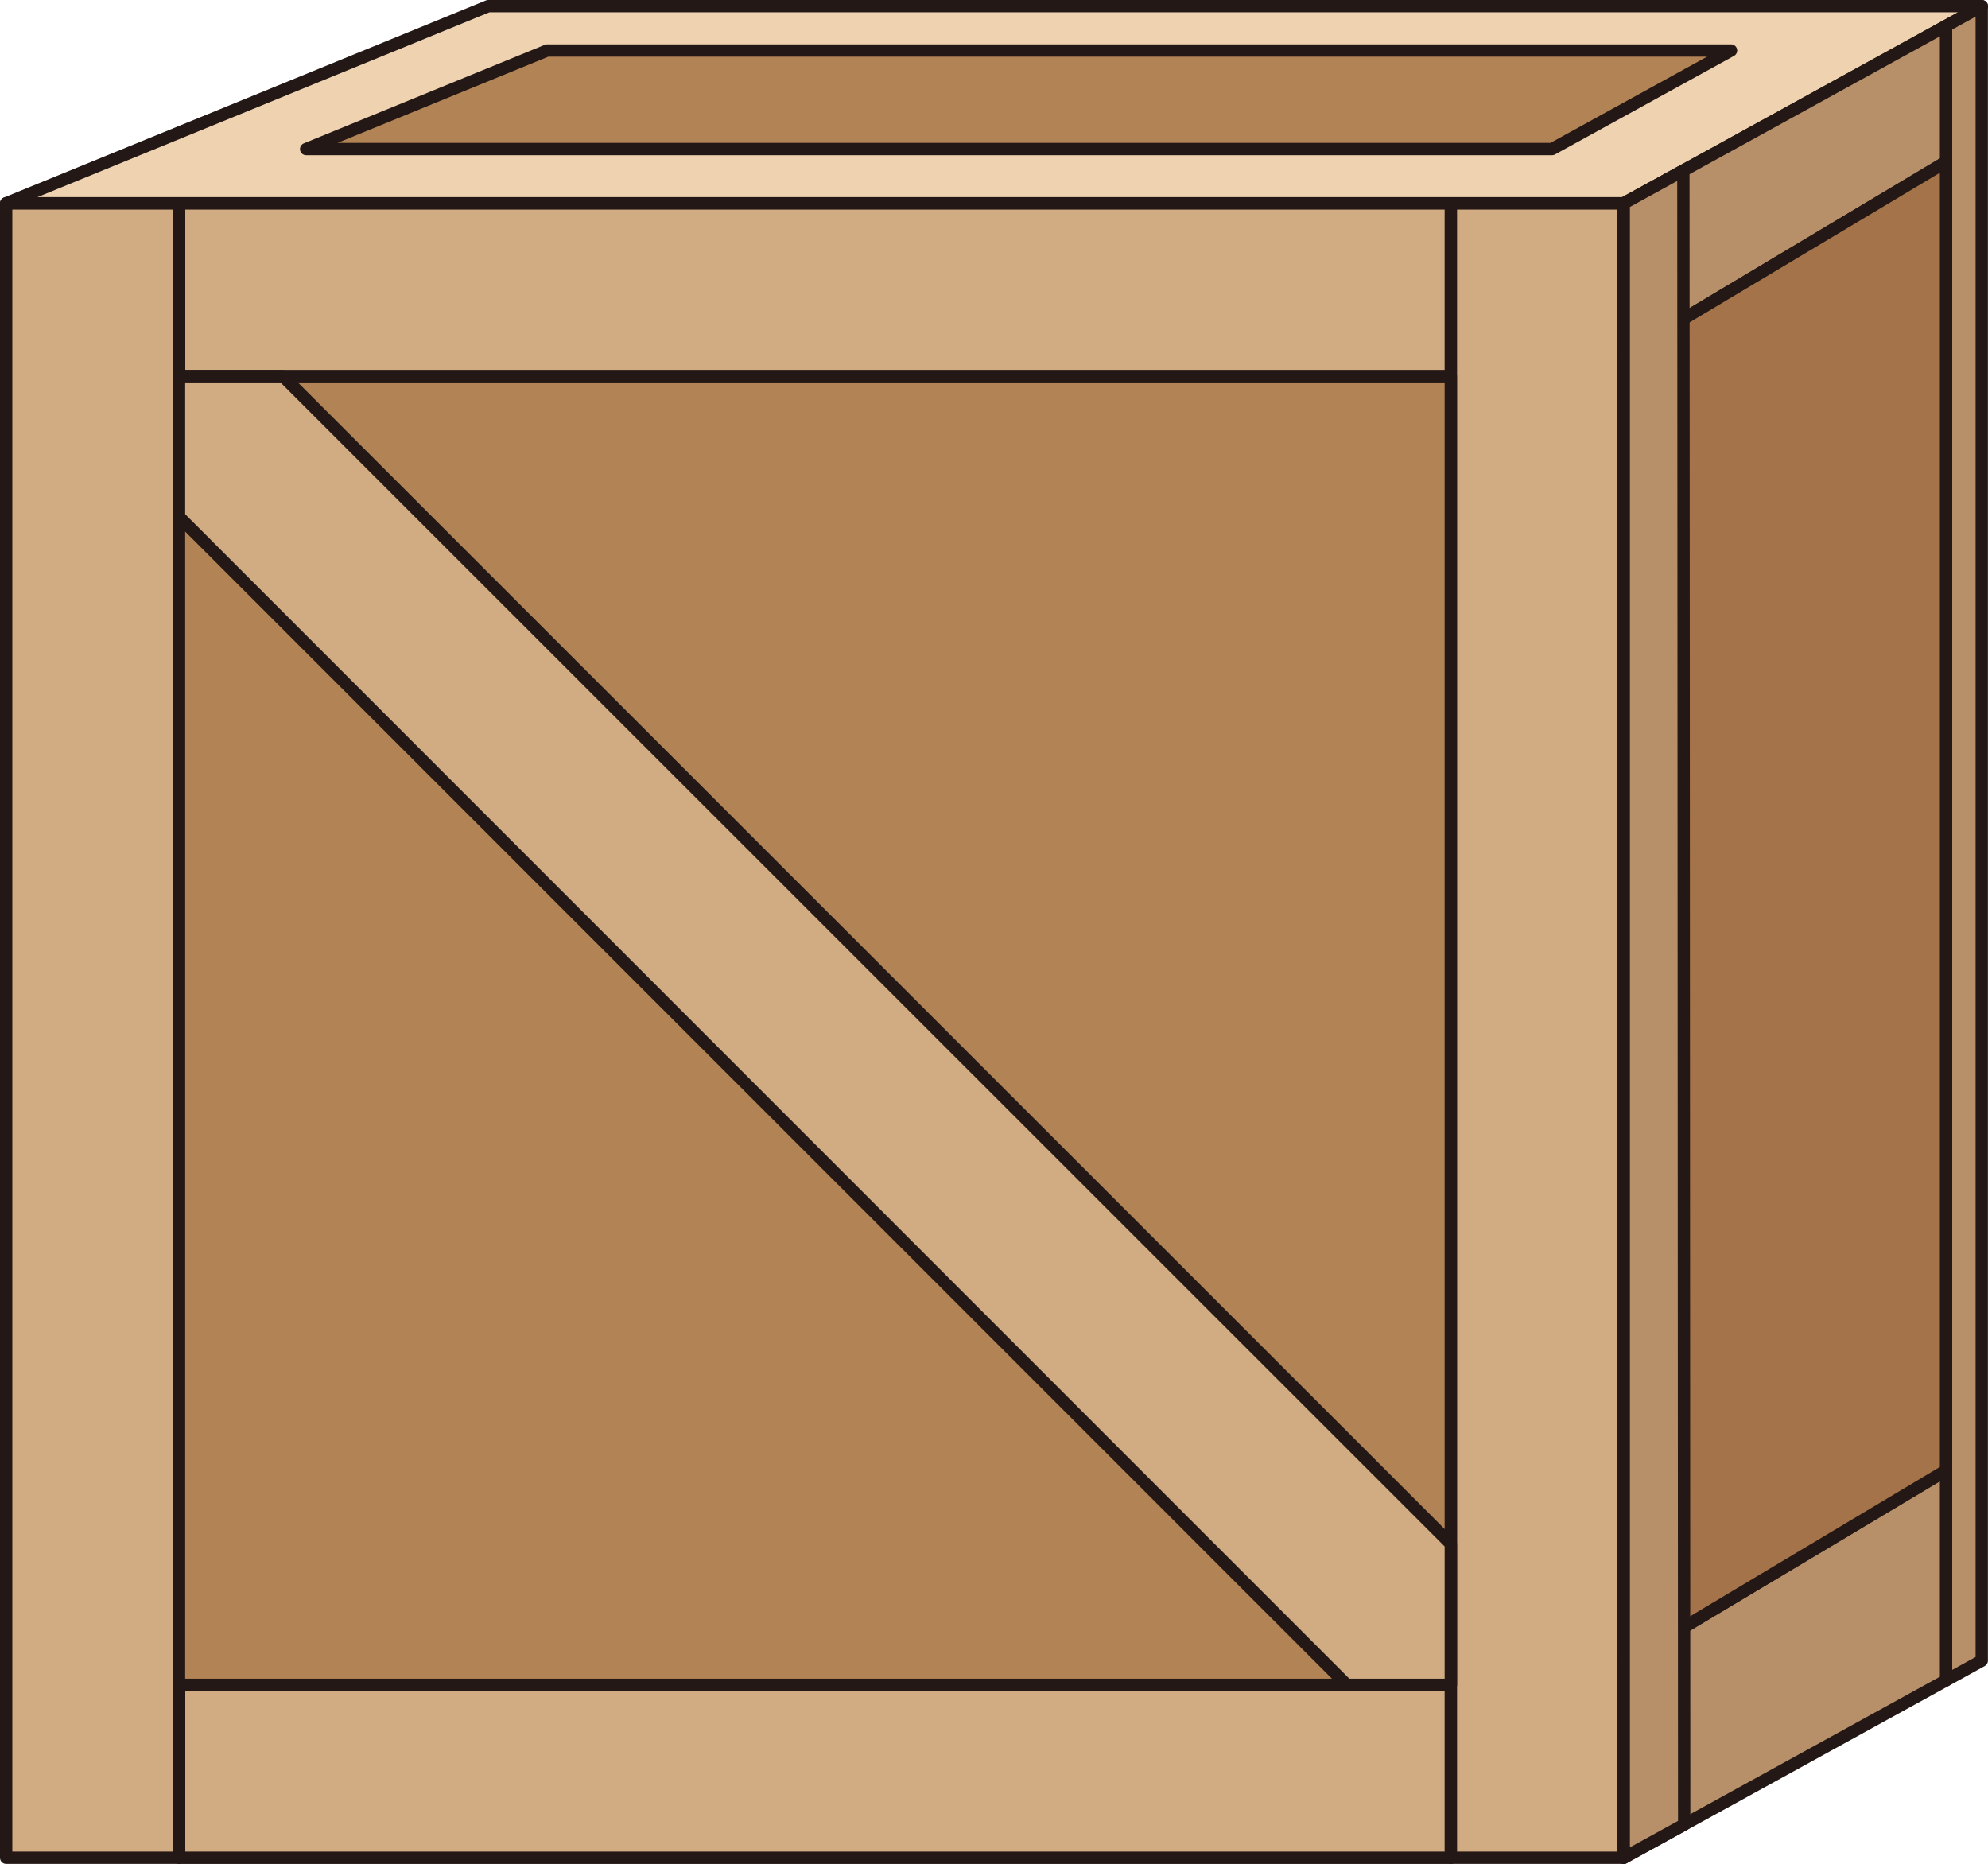 <?xml version="1.0" encoding="UTF-8" standalone="no"?>
<svg
   xmlns:dc="http://purl.org/dc/elements/1.1/"
   xmlns:cc="http://creativecommons.org/ns#"
   xmlns:rdf="http://www.w3.org/1999/02/22-rdf-syntax-ns#"
   xmlns:svg="http://www.w3.org/2000/svg"
   xmlns="http://www.w3.org/2000/svg"
   xmlns:sodipodi="http://sodipodi.sourceforge.net/DTD/sodipodi-0.dtd"
   xmlns:inkscape="http://www.inkscape.org/namespaces/inkscape"
   version="1.1"
   id="图层_1"
   x="0px"
   y="0px"
   width="80.69px"
   height="75.651px"
   viewBox="432.693 192.127 80.69 75.651"
   enable-background="new 432.693 192.127 80.69 75.651"
   xml:space="preserve"
   sodipodi:docname="01-11.svg"><defs
   id="defs33" /><sodipodi:namedview
   pagecolor="#ffffff"
   bordercolor="#666666"
   borderopacity="1"
   objecttolerance="10"
   gridtolerance="10"
   guidetolerance="10"
   inkscape:pageopacity="0"
   inkscape:pageshadow="2"
   inkscape:window-width="640"
   inkscape:window-height="480"
   id="namedview31" />
<g
   id="g28">
	
		<rect
   x="439.962"
   y="200.377"
   fill="#D1AB82"
   stroke="#231815"
   stroke-width="0.5"
   stroke-linecap="round"
   stroke-linejoin="round"
   stroke-miterlimit="10"
   width="51.621"
   height="7.019"
   id="rect2" />
	
		<rect
   x="439.962"
   y="260.51"
   fill="#D1AB82"
   stroke="#231815"
   stroke-width="0.5"
   stroke-linecap="round"
   stroke-linejoin="round"
   stroke-miterlimit="10"
   width="51.621"
   height="7.019"
   id="rect4" />
	
		<rect
   x="432.943"
   y="200.377"
   fill="#D1AB82"
   stroke="#231815"
   stroke-width="0.5"
   stroke-linecap="round"
   stroke-linejoin="round"
   stroke-miterlimit="10"
   width="7.019"
   height="67.151"
   id="rect6" />
	
		<rect
   x="491.583"
   y="200.377"
   fill="#D1AB82"
   stroke="#231815"
   stroke-width="0.5"
   stroke-linecap="round"
   stroke-linejoin="round"
   stroke-miterlimit="10"
   width="7.019"
   height="67.151"
   id="rect8" />
	
		<polygon
   fill="#EFD3B1"
   stroke="#231815"
   stroke-width="0.5"
   stroke-linecap="round"
   stroke-linejoin="round"
   stroke-miterlimit="10"
   points="   513.134,192.377 452.509,192.377 432.943,200.377 498.602,200.377  "
   id="polygon10" />
	
		<polygon
   fill="#B28354"
   stroke="#231815"
   stroke-width="0.5"
   stroke-linecap="round"
   stroke-linejoin="round"
   stroke-miterlimit="10"
   points="   445.119,198.177 454.902,194.177 502.953,194.177 495.688,198.177  "
   id="polygon12" />
	
		<rect
   x="439.959"
   y="207.399"
   fill="#B28354"
   stroke="#231815"
   stroke-width="0.5"
   stroke-linecap="round"
   stroke-linejoin="round"
   stroke-miterlimit="10"
   width="51.62"
   height="53.11"
   id="rect14" />
	
		<polygon
   fill="#D1AB82"
   stroke="#231815"
   stroke-width="0.5"
   stroke-linecap="round"
   stroke-linejoin="round"
   stroke-miterlimit="10"
   points="   491.579,254.789 491.579,260.51 487.358,260.51 439.959,213.1 439.959,207.399 444.179,207.399  "
   id="polygon16" />
	
		<polygon
   fill="#B7906A"
   stroke="#231815"
   stroke-width="0.5"
   stroke-linecap="round"
   stroke-linejoin="round"
   stroke-miterlimit="10"
   points="   513.129,192.379 513.129,259.529 511.679,260.329 511.679,193.18  "
   id="polygon18" />
	
		<polygon
   fill="#B7906A"
   stroke="#231815"
   stroke-width="0.5"
   stroke-linecap="round"
   stroke-linejoin="round"
   stroke-miterlimit="10"
   points="   511.679,193.18 511.679,198.698 498.599,206.52 498.599,200.379 502.509,198.229  "
   id="polygon20" />
	
		<polygon
   fill="#B7906A"
   stroke="#231815"
   stroke-width="0.5"
   stroke-linecap="round"
   stroke-linejoin="round"
   stroke-miterlimit="10"
   points="   511.679,251.81 511.679,260.329 502.509,265.379 498.599,267.529 498.599,259.629  "
   id="polygon22" />
	
		<polygon
   fill="#A57349"
   stroke="#231815"
   stroke-width="0.5"
   stroke-linecap="round"
   stroke-linejoin="round"
   stroke-miterlimit="10"
   points="   511.679,198.698 511.679,251.81 498.599,259.629 498.599,206.52  "
   id="polygon24" />
	
		<polygon
   fill="#B7906A"
   stroke="#231815"
   stroke-width="0.5"
   stroke-linecap="round"
   stroke-linejoin="round"
   stroke-miterlimit="10"
   points="   501.019,199.049 501.052,266.181 498.599,267.529 498.599,200.379  "
   id="polygon26" />
</g>
</svg>
